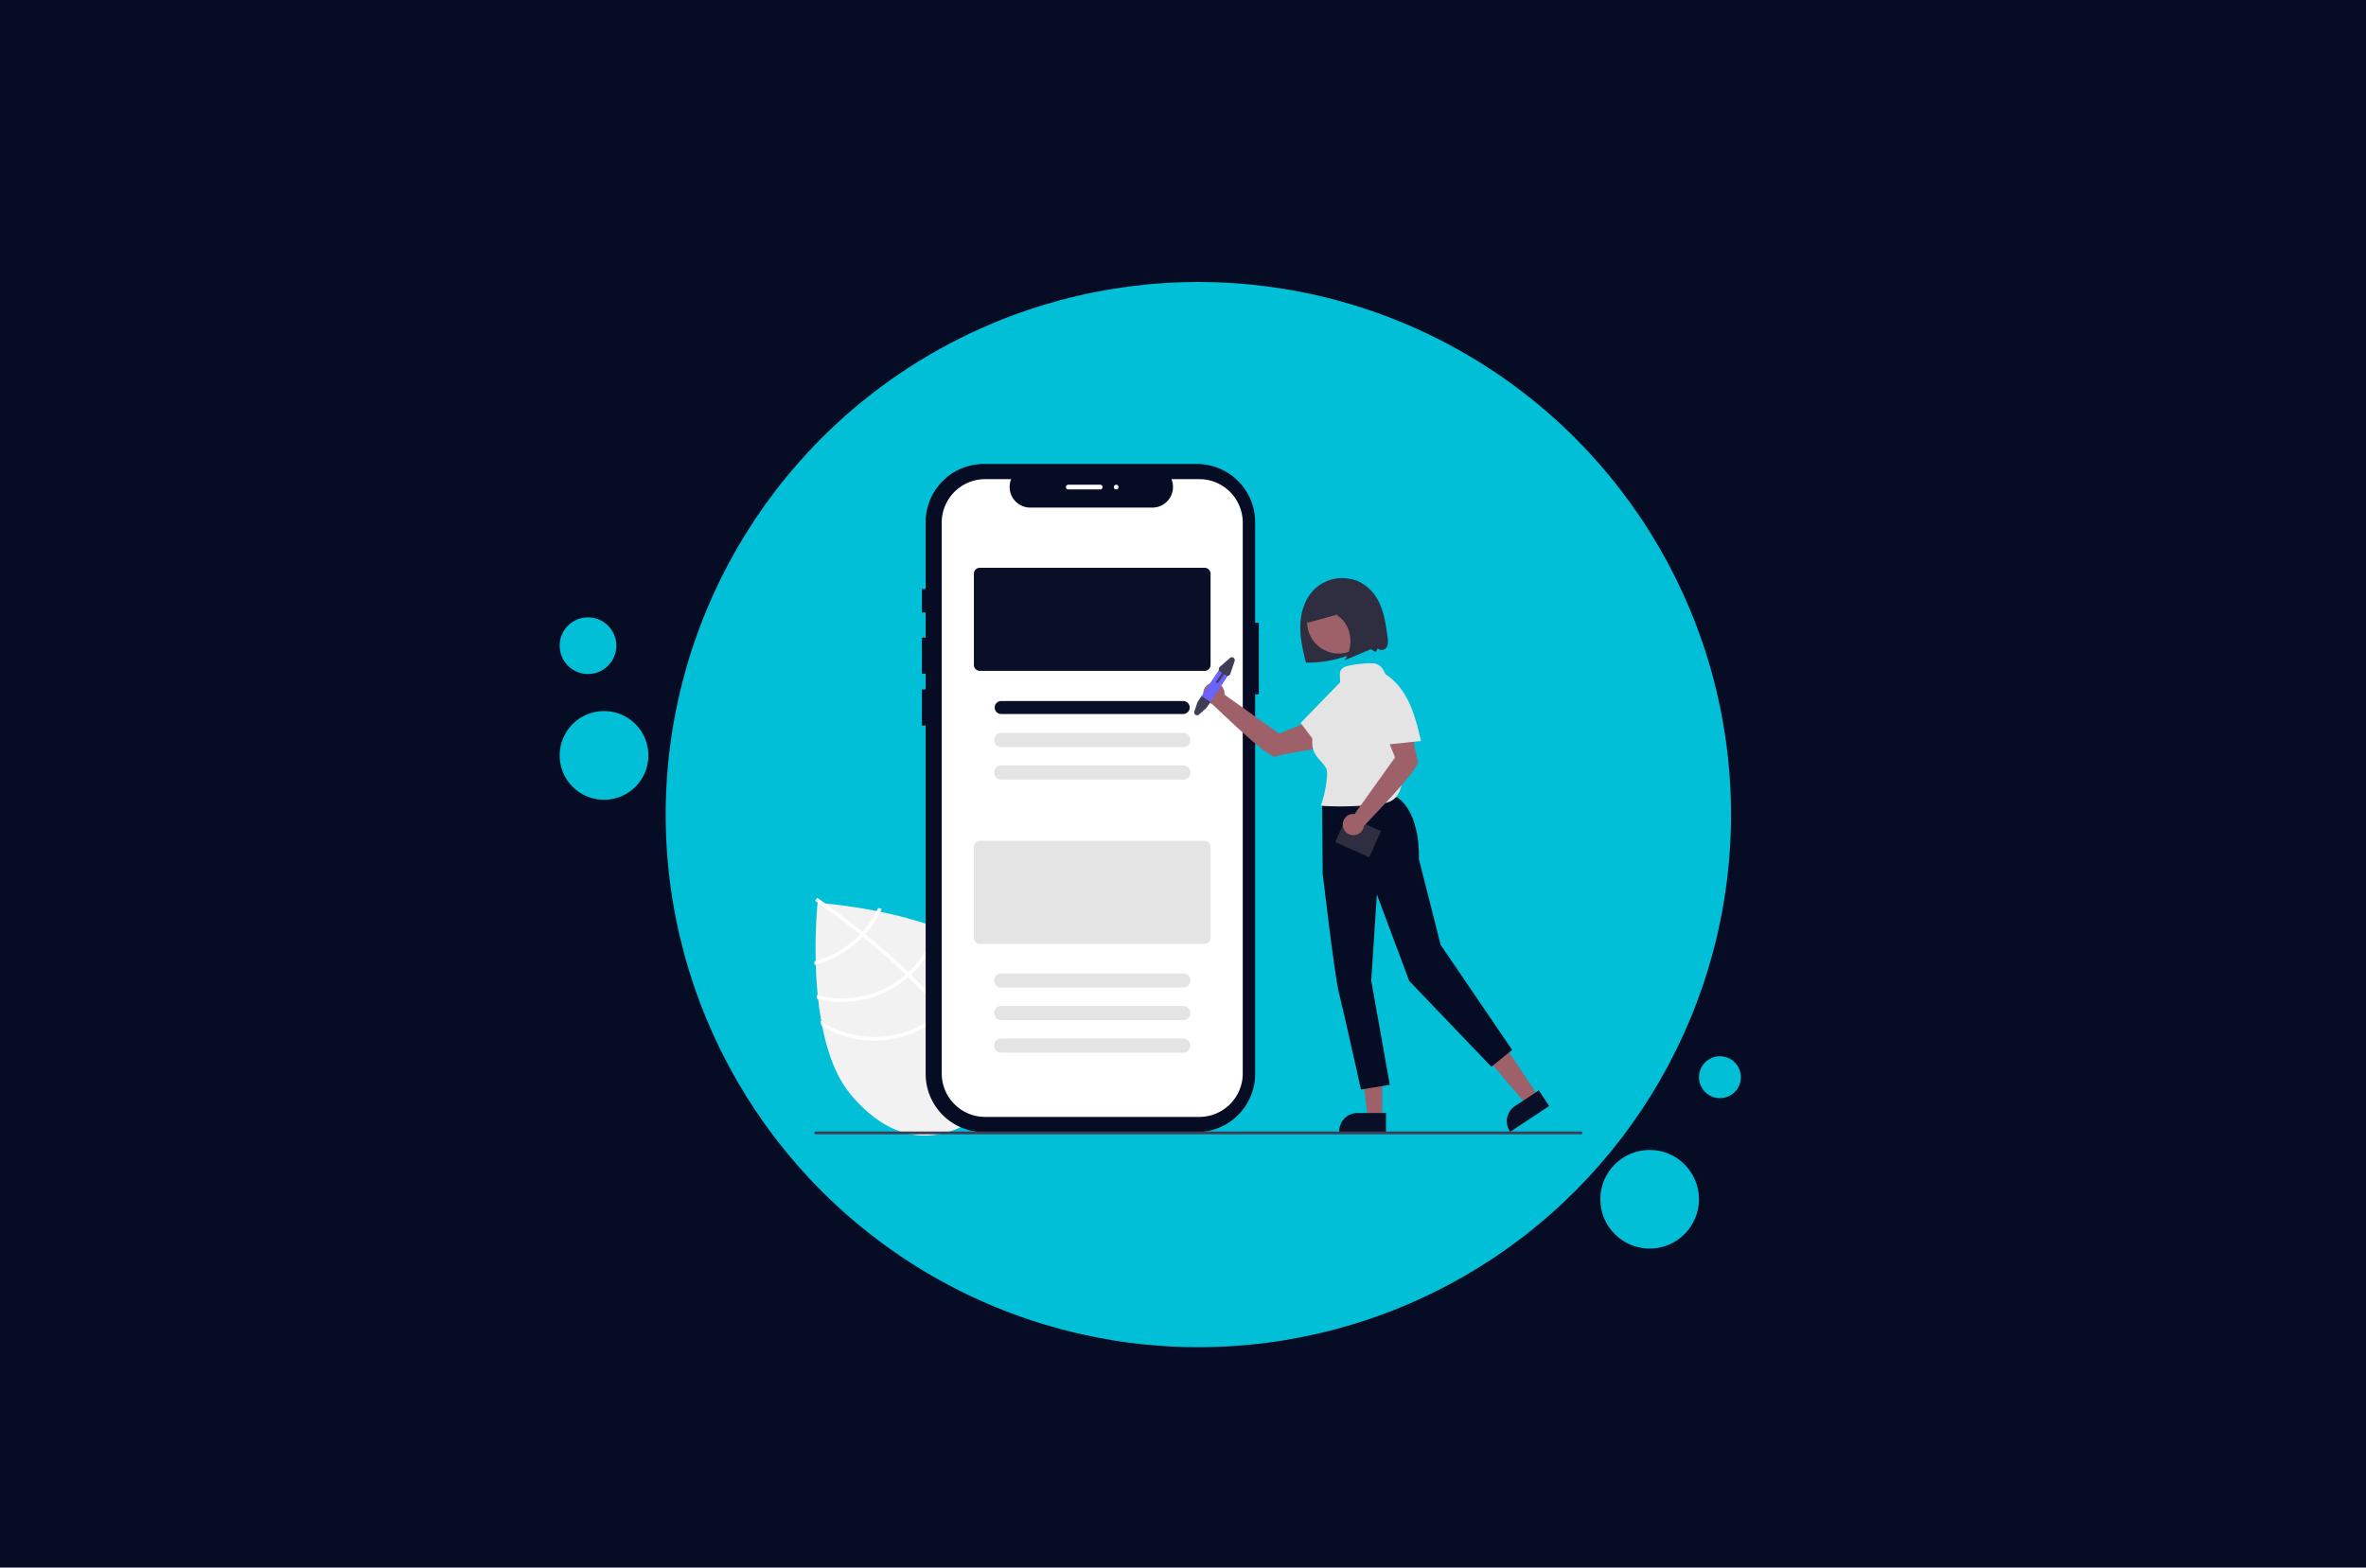 <svg xmlns="http://www.w3.org/2000/svg" width="3794" height="2514" viewBox="0 0 3794 2514">
  <g id="Group_4" data-name="Group 4" transform="translate(-141 -1321)">
    <rect id="Rectangle_1" data-name="Rectangle 1" width="3794" height="2514" transform="translate(141 1321)" fill="#060c23"/>
    <circle id="Ellipse_13" data-name="Ellipse 13" cx="854.171" cy="854.171" r="854.171" transform="translate(1208.453 1773.232)" fill="#00bfd6"/>
    <circle id="Ellipse_14" data-name="Ellipse 14" cx="79.09" cy="79.09" r="79.09" transform="translate(2707.207 3165.215)" fill="#00bfd6"/>
    <circle id="Ellipse_15" data-name="Ellipse 15" cx="33.613" cy="33.613" r="33.613" transform="translate(2865.387 3014.944)" fill="#00bfd6"/>
    <circle id="Ellipse_16" data-name="Ellipse 16" cx="71.181" cy="71.181" r="71.181" transform="translate(1038.409 2461.314)" fill="#00bfd6"/>
    <circle id="Ellipse_17" data-name="Ellipse 17" cx="45.477" cy="45.477" r="45.477" transform="translate(1038.409 2311.044)" fill="#00bfd6"/>
    <g id="Group_3" data-name="Group 3" transform="translate(1446.88 2065.133)">
      <path id="Path_47" data-name="Path 47" d="M505.672,591.911l-12.7,100.043L474.284,578.309c-89.814-34.465-194.828-41.158-194.828-41.158S256.282,754.2,332.795,844.963s157.182,76.961,223.739,20.852,93.794-133.283,17.281-224.042C556.784,621.573,532.744,605.19,505.672,591.911Z" transform="translate(-274.271 166.591)" fill="#f2f2f2"/>
      <path id="Path_48" data-name="Path 48" d="M481.049,710.881l3.771,4.473c43.572,52.224,69.007,100.19,75.884,143.266.111.626.182,1.249.293,1.875l-2.916.451-2.809.4c-6.918-46.944-36.925-96.245-74.918-141.806-1.21-1.48-2.439-2.983-3.712-4.448-16.254-19.145-33.8-37.578-51.591-54.86-1.365-1.35-2.771-2.7-4.177-4.056-23.6-22.69-47.416-43.3-68.689-60.715-1.5-1.238-3.018-2.457-4.52-3.653C311.537,562.478,283.4,542.9,277.123,538.6c-.756-.537-1.184-.82-1.281-.89l1.6-2.372,0-.041,1.622-2.39c.1.07,1.538,1.015,4.137,2.84,9.763,6.772,35.991,25.389,68.511,51.7,1.461,1.193,2.981,2.412,4.479,3.65,17.278,14.114,36.152,30.254,55.167,47.867q7.175,6.624,13.984,13.216c1.428,1.334,2.834,2.688,4.2,4.037Q458.4,684.232,481.049,710.881Z" transform="translate(-274.553 162.79)" fill="#fff"/>
      <path id="Path_49" data-name="Path 49" d="M352.326,579.66c-1.316,1.45-2.654,2.919-4.051,4.362a159.815,159.815,0,0,1-11.949,11.172,155.442,155.442,0,0,1-61.163,31.711c.059,1.958.119,3.916.175,5.915a161.2,161.2,0,0,0,64.723-33.2,165.325,165.325,0,0,0,12.735-11.948c1.375-1.425,2.713-2.893,4.01-4.366a159.848,159.848,0,0,0,26.306-40.476q-2.969-.623-5.815-1.235A154.912,154.912,0,0,1,352.326,579.66Z" transform="translate(-275.162 170.574)" fill="#fff"/>
      <path id="Path_50" data-name="Path 50" d="M424.221,631.952q-2.18,2.065-4.472,4c-.446.414-.934.825-1.4,1.217A156.269,156.269,0,0,1,277.1,668.615c.216,2.053.431,4.107.688,6.164a162.071,162.071,0,0,0,144.3-33.182c.62-.523,1.24-1.046,1.842-1.591,1.531-1.329,3.022-2.662,4.494-4.016a161.214,161.214,0,0,0,46.247-78.39c-1.81-.709-3.621-1.418-5.453-2.109a155.2,155.2,0,0,1-44.993,76.462Z" transform="translate(-273.427 183.014)" fill="#fff"/>
      <path id="Path_51" data-name="Path 51" d="M477.084,677.781c-1.438,1.44-2.914,2.835-4.408,4.209-1.605,1.467-3.229,2.911-4.89,4.312A156.691,156.691,0,0,1,280.27,696.932c.516,2.634,1.013,5.246,1.573,7.843A162.429,162.429,0,0,0,471.52,690.73c1.661-1.4,3.3-2.823,4.867-4.293,1.535-1.37,3.011-2.765,4.467-4.183a161.954,161.954,0,0,0,48.1-108.78c-1.847-1.247-3.741-2.415-5.654-3.606A156.186,156.186,0,0,1,477.084,677.781Z" transform="translate(-270.588 195.891)" fill="#fff"/>
      <path id="Path_52" data-name="Path 52" d="M900.485,420.494V259.227a93.337,93.337,0,0,0-93.336-93.337H465.482a93.337,93.337,0,0,0-93.338,93.337v107.1h-6v37.738h6v40.253h-6v57.864h6v25.159h-6v57.864h6V1143.95a93.336,93.336,0,0,0,93.337,93.337H807.148a93.337,93.337,0,0,0,93.338-93.337V535.286h5.887V420.494Z" transform="translate(-193.687 -165.89)" fill="#060c23"/>
      <path id="Path_53" data-name="Path 53" d="M795.91,178.7h-44.6a33.116,33.116,0,0,1-30.661,45.623H524.914A33.116,33.116,0,0,1,494.253,178.7H452.6a69.7,69.7,0,0,0-69.7,69.7v883.426a69.7,69.7,0,0,0,69.7,69.7H795.91a69.7,69.7,0,0,0,69.7-69.7h0V248.4A69.7,69.7,0,0,0,795.91,178.7Z" transform="translate(-178.682 -154.418)" fill="#fff"/>
      <path id="Path_54" data-name="Path 54" d="M780.171,418.971H419.59a9.489,9.489,0,0,1-9.478-9.478V263.184a9.489,9.489,0,0,1,9.478-9.478H780.171a9.489,9.489,0,0,1,9.478,9.478v146.31a9.489,9.489,0,0,1-9.478,9.478Z" transform="translate(-154.309 -87.247)" fill="#090f26"/>
      <path id="Path_55" data-name="Path 55" d="M730.064,387.269H438.151a10.425,10.425,0,1,1,0-20.851H730.064a10.426,10.426,0,0,1,0,20.851Z" transform="translate(-138.536 13.692)" fill="#090f26"/>
      <path id="Path_56" data-name="Path 56" d="M730.512,416.164H438.6a11.373,11.373,0,1,1,0-22.746H730.512a11.373,11.373,0,0,1,0,22.747Z" transform="translate(-138.983 37.872)" fill="#e4e4e4"/>
      <path id="Path_57" data-name="Path 57" d="M730.512,443.665H438.6a11.373,11.373,0,1,1,0-22.747H730.512a11.373,11.373,0,1,1,0,22.747Z" transform="translate(-138.983 62.499)" fill="#e4e4e4"/>
      <path id="Path_58" data-name="Path 58" d="M780.171,649.971H419.59a9.489,9.489,0,0,1-9.478-9.478V494.184a9.489,9.489,0,0,1,9.478-9.478H780.171a9.489,9.489,0,0,1,9.478,9.478v146.31A9.489,9.489,0,0,1,780.171,649.971Z" transform="translate(-154.309 119.624)" fill="#e4e4e4"/>
      <path id="Path_59" data-name="Path 59" d="M730.512,619.665H438.6a11.373,11.373,0,1,1,0-22.746H730.512a11.373,11.373,0,1,1,0,22.747Z" transform="translate(-138.983 220.115)" fill="#e4e4e4"/>
      <path id="Path_60" data-name="Path 60" d="M730.512,647.165H438.6a11.373,11.373,0,1,1,0-22.747H730.512a11.373,11.373,0,1,1,0,22.747Z" transform="translate(-138.983 244.742)" fill="#e4e4e4"/>
      <path id="Path_61" data-name="Path 61" d="M730.512,674.665H438.6a11.373,11.373,0,1,1,0-22.746H730.512a11.373,11.373,0,1,1,0,22.746Z" transform="translate(-138.983 269.37)" fill="#e4e4e4"/>
      <path id="Path_62" data-name="Path 62" d="M826.172,356.827c-3.667-26.9-8.266-55.775-27.237-75.191a63.795,63.795,0,0,0-92.173.954c-13.809,14.732-19.908,35.418-20.466,55.6s3.937,40.145,8.924,59.712a184.04,184.04,0,0,0,76.81-15.119,123.773,123.773,0,0,1,18.416-7.23c6.4-1.629,10.961,2.47,16.914,5.328l3.268-6.257c2.675,4.978,10.958,3.5,13.962-1.284S826.936,362.427,826.172,356.827Z" transform="translate(92.984 -79.439)" fill="#2f2e41"/>
      <path id="Path_63" data-name="Path 63" d="M649.31,570.33l-19.384,12.82-58.669-68.666,28.607-18.919Z" transform="translate(511.586 443.799)" fill="#9e616a"/>
      <path id="Path_64" data-name="Path 64" d="M928.823,720.951l-62.5,41.334-.523-.79a29.167,29.167,0,0,1,8.237-40.415h0l38.173-25.245Z" transform="translate(249.442 308.697)" fill="#090f26"/>
      <path id="Path_65" data-name="Path 65" d="M496.631,595.465H473.392l-11.055-89.637,34.3,0Z" transform="translate(414.043 452.991)" fill="#9e616a"/>
      <path id="Path_66" data-name="Path 66" d="M794.12,745.118l-74.932,0v-.948A29.167,29.167,0,0,1,748.351,715h0l45.766,0Z" transform="translate(122.482 325.864)" fill="#090f26"/>
      <path id="Path_67" data-name="Path 67" d="M725.879,432.65l-87.743-62.677a17.055,17.055,0,1,0-20.486,14.687c10.968,9.209,91.077,88.879,102.547,84.676,11.642-4.265,62.54-11.986,62.54-11.986l1.417-48.327Z" transform="translate(19.452 -0.187)" fill="#9e616a"/>
      <path id="Path_68" data-name="Path 68" d="M704.733,459.943l.828,110.279s18.988,163.4,25.992,191,35.431,155.332,35.431,155.332l46.211-7.455L783.435,742.106l9-138.407L844.3,742.411,976.012,880.09l33.381-26.935L894.749,684.677,859.733,546.661s4.356-71.387-34.88-98.878Z" transform="translate(109.537 86.558)" fill="#060c23"/>
      <circle id="Ellipse_18" data-name="Ellipse 18" cx="50.65" cy="50.65" r="50.65" transform="translate(790.164 202.699)" fill="#9e616a"/>
      <rect id="Rectangle_7" data-name="Rectangle 7" width="46.046" height="59.86" transform="translate(835.168 606.321) rotate(-65.867)" fill="#2f2e41"/>
      <path id="Path_69" data-name="Path 69" d="M593.233,362.657" transform="translate(9.684 10.324)" fill="#6c63ff"/>
      <path id="Path_70" data-name="Path 70" d="M819.914,365.72c-5.969-11.879-8.869-26.555-21.594-30.406-8.593-2.6-43.348,1.3-51.18,5.687-13.027,7.3-1.222,20.986-8.907,33.791l-25.064,41.761c-5.744,9.57-11.547,19.276-14.653,30s-3.255,22.752,2.036,32.58c4.735,8.8,13.312,15.035,18.074,23.816,4.952,9.133-3.937,49.912-8.546,59.223l2.212,1.022a498.7,498.7,0,0,0,91.835-3.09c7.558-.957,15.406-2.207,21.634-6.595,9.174-6.462,12.8-18.188,15.068-29.179A245.808,245.808,0,0,0,819.914,365.72Z" transform="translate(102.025 -14.913)" fill="#e4e4e4"/>
      <path id="Path_71" data-name="Path 71" d="M725.059,471.147c13.722-13.486,27.515-27.053,38.811-42.628s20.081-33.4,22.533-52.485a38.875,38.875,0,0,0-1.216-18.235c-2.105-5.779-6.765-10.909-12.773-12.228-9.614-2.111-18.354,5.562-25.215,12.62l-60.685,62.432,38.656,50.883Z" transform="translate(93.221 -5.296)" fill="#e4e4e4"/>
      <path id="Path_72" data-name="Path 72" d="M842.719,447.347c-4.265-11.641-11.986-62.54-11.986-62.54l-48.327-1.417,23.627,58.275-64.474,90.258s.119.2.337.552a17.051,17.051,0,1,0,14.3,18.12,1.177,1.177,0,0,0,1.478-.254C764.848,541.34,846.984,458.99,842.719,447.347Z" transform="translate(125.128 28.891)" fill="#9e616a"/>
      <path id="Path_73" data-name="Path 73" d="M829.7,452.393c-4.436-18.722-8.9-37.545-16.383-55.272s-18.185-34.471-33.242-46.447a38.875,38.875,0,0,0-16.232-8.4c-6.034-1.191-12.836.142-17.074,4.6-6.782,7.133-4.742,18.583-2.254,28.107l22,84.239,63.545-6.736Z" transform="translate(143.06 -8.299)" fill="#e4e4e4"/>
      <path id="Path_74" data-name="Path 74" d="M806.158,335.8c-1.584-12.253-3.238-24.608-6.958-36.146s-9.717-22.344-18.319-28.88c-13.62-10.348-31.254-8.352-46.524-2.4-11.809,4.6-23.337,11.6-31.665,22.848s-13.005,27.3-9.908,42.005l48.866-13.6-1.783,1.484c10.57,5.956,18.6,18.28,21,32.233a54.437,54.437,0,0,1-8.6,39.878L785.592,379.3c6.857-2.865,14.2-6.167,18.262-13.516C808.569,357.262,807.474,345.968,806.158,335.8Z" transform="translate(97.976 -78.51)" fill="#2f2e41"/>
      <path id="Path_75" data-name="Path 75" d="M648.759,349.779l-32.583,48.9a8.53,8.53,0,0,1-14.957-1.43,7.828,7.828,0,0,1-.509-1.624,8.552,8.552,0,0,1,1.269-6.406l32.583-48.9a8.53,8.53,0,1,1,14.2,9.46Z" transform="translate(16.233 -13.085)" fill="#6c63ff"/>
      <path id="Path_76" data-name="Path 76" d="M622.455,371.7l-6.6,9.84-11.67,10.287a4.646,4.646,0,0,1-7.473-4.98l5.108-14.952,6.433-9.654Z" transform="translate(12.582 9.952)" fill="#3f3d56"/>
      <path id="Path_77" data-name="Path 77" d="M637.133,330.533,620.8,344.926a4.648,4.648,0,0,0,.5,7.356l3.089,2.059-8.934,13.408a1.9,1.9,0,1,0,3.155,2.1l8.934-13.408,3.089,2.059a4.639,4.639,0,0,0,6.98-2.375l6.995-20.612a4.649,4.649,0,0,0-7.476-4.981Z" transform="translate(29.3 -19.484)" fill="#3f3d56"/>
      <path id="Path_78" data-name="Path 78" d="M1504.393,735.132H277.419a2.257,2.257,0,1,1,0-4.514H1504.393a2.257,2.257,0,1,1,0,4.514Z" transform="translate(-275.162 339.849)" fill="#3f3d56"/>
      <path id="Path_79" data-name="Path 79" d="M542.946,191h-51.18a3.791,3.791,0,0,1,0-7.582h51.18a3.791,3.791,0,0,1,0,7.582Z" transform="translate(-84.579 -150.193)" fill="#fff"/>
      <circle id="Ellipse_19" data-name="Ellipse 19" cx="3.791" cy="3.791" r="3.791" transform="translate(480.166 33.226)" fill="#fff"/>
    </g>
  </g>
</svg>
